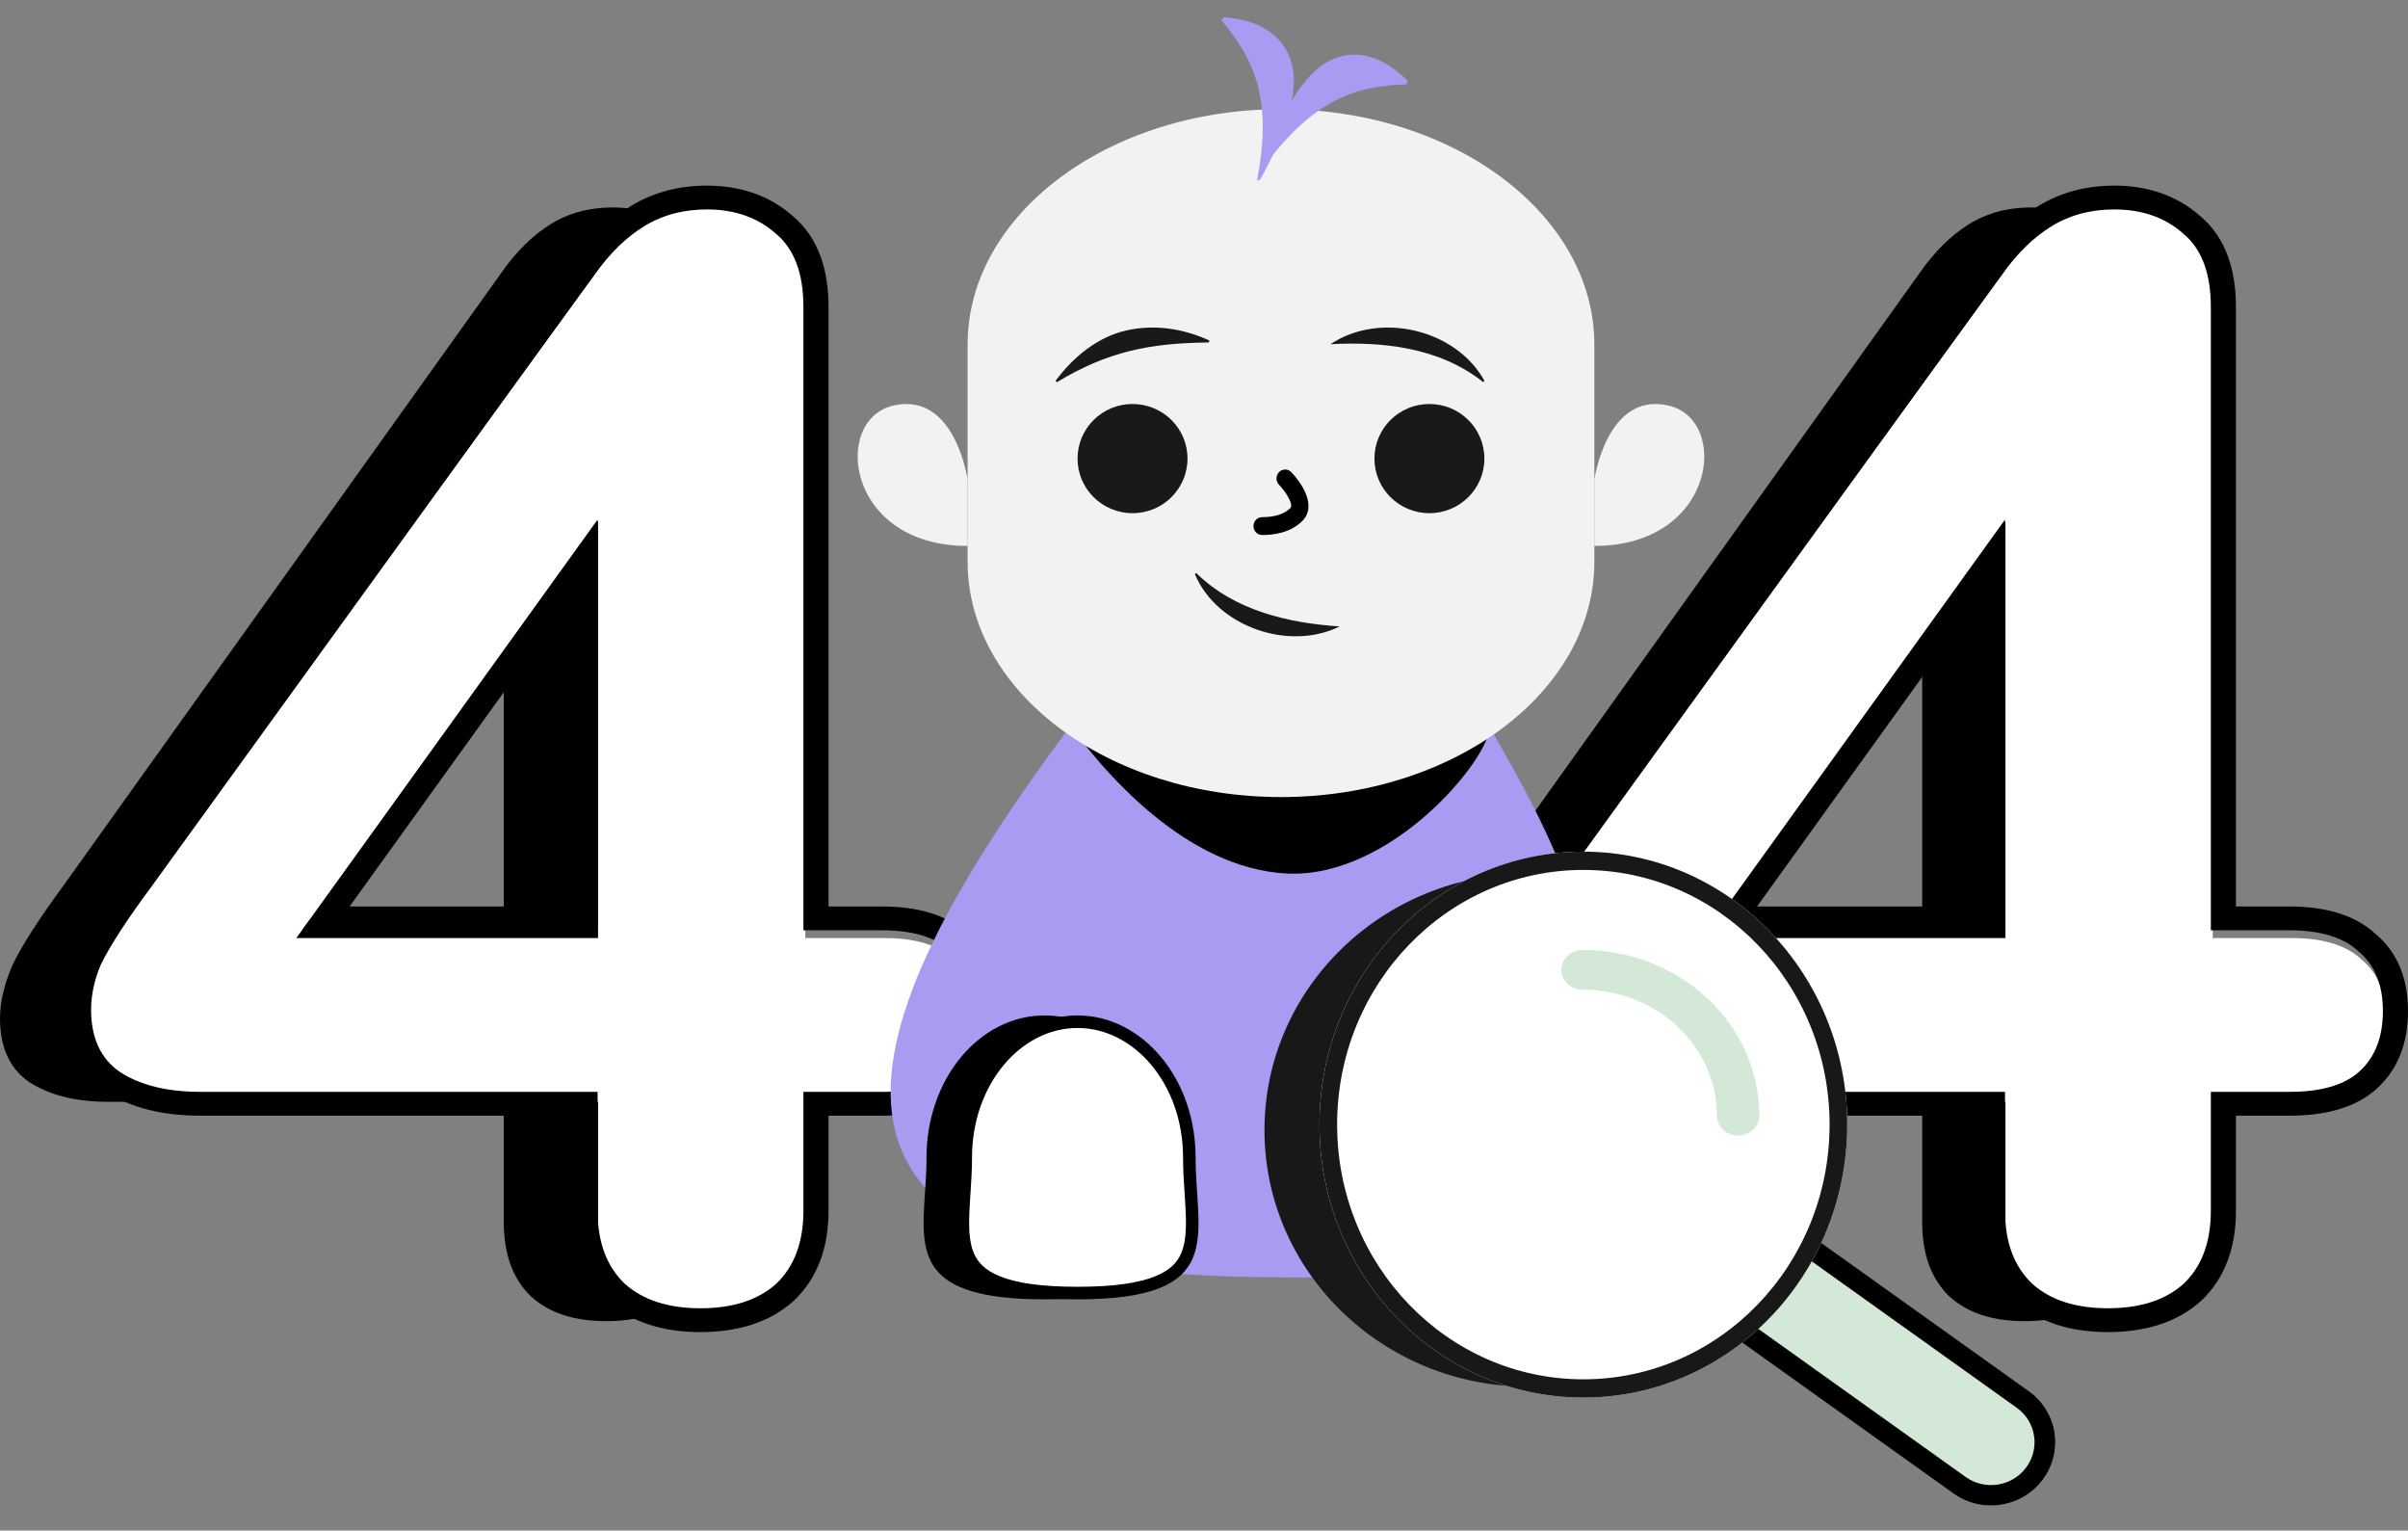 <svg viewBox="0 0 192 122" fill="none" xmlns="http://www.w3.org/2000/svg">
<rect x="0" y="0" width="192" height="122" fill="#808080" stroke="none"/>
<path d="M48.331 105.309C45.78 105.309 43.782 104.653 42.337 103.339C40.892 101.944 40.169 99.974 40.169 97.429V87.826H8.671C6.036 87.826 3.911 87.292 2.295 86.225C0.765 85.158 0 83.475 0 81.177C0 79.863 0.34 78.427 1.02 76.867C1.785 75.308 3.103 73.256 4.973 70.711L39.914 21.831C41.105 20.107 42.422 18.794 43.867 17.891C45.313 16.988 46.971 16.536 48.841 16.536C51.051 16.536 52.879 17.193 54.324 18.506C55.77 19.737 56.492 21.707 56.492 24.416V74.774H62.741C65.206 74.774 67.034 75.349 68.224 76.498C69.499 77.565 70.137 79.166 70.137 81.3C70.137 83.434 69.499 85.076 68.224 86.225C67.034 87.292 65.206 87.826 62.741 87.826H56.492V97.429C56.492 99.974 55.77 101.944 54.324 103.339C52.879 104.653 50.881 105.309 48.331 105.309ZM40.169 73.368V36.359H43.867L13.772 78.96V73.368H40.169Z" fill="black"/>
<path d="M55.949 105.309C53.366 105.309 51.343 104.653 49.88 103.339C48.417 101.944 47.685 99.974 47.685 97.429V87.826H15.793C13.125 87.826 10.973 87.292 9.338 86.225C7.788 85.158 7.014 83.475 7.014 81.177C7.014 79.863 7.358 78.427 8.047 76.867C8.821 75.308 10.155 73.256 12.049 70.711L47.427 21.831C48.632 20.107 49.966 18.794 51.429 17.891C52.893 16.988 54.571 16.536 56.465 16.536C58.703 16.536 60.554 17.193 62.017 18.506C63.48 19.737 64.212 21.707 64.212 24.416V74.774H70.539C73.035 74.774 74.885 75.349 76.091 76.498C77.382 77.565 78.027 79.166 78.027 81.3C78.027 83.434 77.382 85.076 76.091 86.225C74.885 87.292 73.035 87.826 70.539 87.826H64.212V97.429C64.212 99.974 63.48 101.944 62.017 103.339C60.554 104.653 58.531 105.309 55.949 105.309ZM47.685 74.774V36.359H51.429L21.041 78.346L20.958 74.774H47.685Z" fill="white"/>
<path fill-rule="evenodd" clip-rule="evenodd" d="M48.433 103.7L48.411 103.68C46.483 101.852 45.645 99.368 45.645 96.507V88.929H15.981C13.065 88.929 10.494 88.35 8.44 87.019L8.419 87.005L8.398 86.991C6.203 85.489 5.26 83.171 5.26 80.471C5.26 78.861 5.684 77.19 6.442 75.483L6.459 75.444L6.478 75.407C7.321 73.721 8.722 71.594 10.622 69.057L45.734 20.852C47.044 18.993 48.55 17.496 50.278 16.436C52.083 15.33 54.135 14.796 56.366 14.796C59.025 14.796 61.365 15.583 63.229 17.235C65.261 18.949 66.062 21.516 66.062 24.468V72.256H70.341C73.078 72.256 75.506 72.874 77.22 74.465C79.028 75.98 79.78 78.142 79.78 80.593C79.78 83.075 79.011 85.256 77.221 86.84L77.217 86.843C75.498 88.355 73.071 88.929 70.341 88.929H66.062V96.507C66.062 99.368 65.225 101.852 63.296 103.68L63.274 103.7L63.252 103.72C61.331 105.434 58.777 106.18 55.854 106.18C52.93 106.18 50.377 105.434 48.455 103.72L48.433 103.7ZM64.059 87.031H70.341C72.82 87.031 74.657 86.505 75.854 85.452C77.136 84.318 77.777 82.698 77.777 80.593C77.777 78.487 77.136 76.908 75.854 75.855C74.657 74.721 72.82 74.154 70.341 74.154H64.059V24.468C64.059 21.796 63.332 19.852 61.879 18.637C60.426 17.342 58.589 16.694 56.366 16.694C54.486 16.694 52.819 17.139 51.366 18.03C49.913 18.921 48.589 20.217 47.392 21.917L12.263 70.145C10.383 72.656 9.058 74.681 8.289 76.219C7.605 77.758 7.263 79.175 7.263 80.471C7.263 82.739 8.032 84.399 9.571 85.452C11.195 86.505 13.332 87.031 15.981 87.031H47.648V96.507C47.648 99.017 48.375 100.961 49.828 102.338C51.281 103.634 53.289 104.281 55.854 104.281C58.418 104.281 60.426 103.634 61.879 102.338C63.332 100.961 64.059 99.017 64.059 96.507V87.031ZM47.648 74.154V41.417L24.083 74.154H47.648ZM27.874 72.256H45.645V47.569L27.874 72.256Z" fill="black"/>
<path d="M161.426 105.309C158.876 105.309 156.878 104.653 155.433 103.339C153.988 101.944 153.265 99.974 153.265 97.429V87.826H121.767C119.132 87.826 117.006 87.292 115.391 86.225C113.861 85.158 113.096 83.475 113.096 81.177C113.096 79.863 113.436 78.427 114.116 76.867C114.881 75.308 116.199 73.256 118.069 70.711L153.01 21.831C154.2 20.107 155.518 18.794 156.963 17.891C158.408 16.988 160.066 16.536 161.937 16.536C164.147 16.536 165.975 17.193 167.42 18.506C168.865 19.737 169.588 21.707 169.588 24.416V74.774H175.836C178.302 74.774 180.13 75.349 181.32 76.498C182.595 77.565 183.233 79.166 183.233 81.3C183.233 83.434 182.595 85.076 181.32 86.225C180.13 87.292 178.302 87.826 175.836 87.826H169.588V97.429C169.588 99.974 168.865 101.944 167.42 103.339C165.975 104.653 163.977 105.309 161.426 105.309ZM153.265 73.782V36.359H156.963L126.868 78.96V73.782H153.265Z" fill="black"/>
<path d="M168.167 105.309C165.585 105.309 163.562 104.653 162.099 103.339C160.636 101.944 159.904 99.974 159.904 97.429V87.826H128.012C125.344 87.826 123.192 87.292 121.557 86.225C120.007 85.158 119.232 83.475 119.232 81.177C119.232 79.863 119.577 78.427 120.265 76.867C121.04 75.308 122.374 73.256 124.268 70.711L159.646 21.831C160.851 20.107 162.185 18.794 163.648 17.891C165.112 16.988 166.79 16.536 168.684 16.536C170.922 16.536 172.772 17.193 174.236 18.506C175.699 19.737 176.431 21.707 176.431 24.416V74.774H182.757C185.254 74.774 187.104 75.349 188.309 76.498C189.601 77.565 190.246 79.166 190.246 81.3C190.246 83.434 189.601 85.076 188.309 86.225C187.104 87.292 185.254 87.826 182.757 87.826H176.431V97.429C176.431 99.974 175.699 101.944 174.236 103.339C172.772 104.653 170.75 105.309 168.167 105.309ZM159.904 74.774V36.359H163.648L133.177 78.96V74.774H159.904Z" fill="white"/>
<path fill-rule="evenodd" clip-rule="evenodd" d="M160.653 103.7L160.631 103.68C158.702 101.852 157.865 99.368 157.865 96.507V88.929H128.201C125.285 88.929 122.714 88.35 120.659 87.019L120.638 87.005L120.618 86.991C118.423 85.489 117.479 83.171 117.479 80.471C117.479 78.861 117.903 77.19 118.662 75.483L118.679 75.444L118.698 75.407C119.541 73.721 120.942 71.594 122.842 69.057L157.954 20.852C159.264 18.993 160.77 17.496 162.498 16.436C164.303 15.33 166.354 14.796 168.586 14.796C171.245 14.796 173.585 15.583 175.449 17.235C177.481 18.949 178.282 21.516 178.282 24.468V72.256H182.561C185.297 72.256 187.725 72.874 189.439 74.465C191.248 75.98 192 78.142 192 80.593C192 83.075 191.231 85.256 189.441 86.84L189.437 86.843C187.718 88.355 185.29 88.929 182.561 88.929H178.282V96.507C178.282 99.368 177.444 101.852 175.516 103.68L175.494 103.7L175.472 103.72C173.55 105.434 170.997 106.18 168.073 106.18C165.15 106.18 162.596 105.434 160.675 103.72L160.653 103.7ZM176.279 87.031H182.561C185.039 87.031 186.877 86.505 188.074 85.452C189.356 84.318 189.997 82.698 189.997 80.593C189.997 78.487 189.356 76.908 188.074 75.855C186.877 74.721 185.039 74.154 182.561 74.154H176.279V24.468C176.279 21.796 175.552 19.852 174.099 18.637C172.646 17.342 170.808 16.694 168.586 16.694C166.706 16.694 165.039 17.139 163.586 18.03C162.133 18.921 160.808 20.217 159.612 21.917L124.483 70.145C122.602 72.656 121.278 74.681 120.508 76.219C119.825 77.758 119.483 79.175 119.483 80.471C119.483 82.739 120.252 84.399 121.79 85.452C123.414 86.505 125.551 87.031 128.201 87.031H159.868V96.507C159.868 99.017 160.595 100.961 162.048 102.338C163.501 103.634 165.509 104.281 168.073 104.281C170.637 104.281 172.646 103.634 174.099 102.338C175.552 100.961 176.279 99.017 176.279 96.507V87.031ZM159.868 74.154V41.417L136.302 74.154H159.868ZM140.094 72.256H157.865V47.569L140.094 72.256Z" fill="black"/>
<path d="M118.982 58.312C126.436 71.195 125.608 72.805 132.234 94.545C133.837 99.804 122.489 102.156 99.931 101.791C62.484 101.185 65.833 84.172 85.022 58.312H118.982Z" fill="#A79BF2"/>
<path d="M102.576 69.626C94.453 69.202 88.11 61.358 86.356 59.182L118.795 57.877C118.795 60.488 110.904 70.061 102.576 69.626Z" fill="black"/>
<path d="M102.138 8.703C115.928 8.703 127.124 17.107 127.124 27.458V44.779C127.124 55.13 115.928 63.533 102.138 63.533C88.347 63.533 77.151 55.13 77.151 44.779V27.458C77.151 17.107 88.347 8.703 102.138 8.703Z" fill="#F2F2F2"/>
<path d="M77.151 38.239C77.151 38.239 76.166 31.199 71.239 32.324C66.313 33.448 67.439 43.516 77.151 43.516V38.239Z" fill="#F2F2F2"/>
<path d="M127.124 38.239C127.124 38.239 128.108 31.199 133.035 32.324C137.962 33.448 136.836 43.516 127.124 43.516V38.239Z" fill="#F2F2F2"/>
<path d="M94.685 36.553C94.685 38.958 92.723 40.905 90.302 40.905C87.88 40.905 85.918 38.958 85.918 36.553C85.918 34.149 87.88 32.202 90.302 32.202C92.723 32.202 94.685 34.149 94.685 36.553Z" fill="#191919"/>
<path d="M113.972 40.905C116.393 40.905 118.356 38.957 118.356 36.553C118.356 34.15 116.393 32.202 113.972 32.202C111.551 32.202 109.589 34.15 109.589 36.553C109.589 38.957 111.551 40.905 113.972 40.905Z" fill="#191919"/>
<path d="M96.379 27.298C91.674 27.346 88.302 28.021 84.278 30.461L84.165 30.355C85.61 28.409 87.548 26.855 89.79 26.344C92.021 25.834 94.355 26.18 96.439 27.148L96.377 27.298H96.379Z" fill="#191919"/>
<path d="M112.164 6.728C107.795 6.825 104.663 8.174 100.927 13.055L100.822 12.842C102.164 8.949 103.964 5.841 106.045 4.821C108.117 3.8 110.285 4.493 112.22 6.428L112.162 6.728H112.164Z" fill="#A79BF2"/>
<path d="M97.392 1.615C100.284 5.018 101.389 8.304 100.233 14.389L100.465 14.329C102.498 10.727 103.627 7.296 102.987 5.03C102.352 2.771 100.358 1.572 97.582 1.374L97.394 1.616L97.392 1.615Z" fill="#A79BF2"/>
<path d="M106.082 27.439C109.968 24.831 116.05 26.196 118.356 30.344L118.268 30.461C114.733 27.651 110.147 27.219 106.082 27.437V27.439Z" fill="#191919"/>
<path d="M106.819 49.932C102.76 51.94 97.031 49.947 95.275 45.769L95.374 45.668C98.472 48.729 102.86 49.668 106.819 49.934L106.819 49.932Z" fill="#191919"/>
<path fill-rule="evenodd" clip-rule="evenodd" d="M101.983 37.633C102.252 37.355 102.688 37.355 102.956 37.633C103.297 37.984 103.767 38.573 104.056 39.21C104.323 39.796 104.575 40.763 103.874 41.488C102.942 42.453 101.605 42.646 100.634 42.646C100.254 42.646 99.945 42.327 99.945 41.934C99.945 41.541 100.254 41.222 100.634 41.222C101.498 41.222 102.365 41.035 102.901 40.481C102.934 40.447 103.033 40.305 102.811 39.816C102.611 39.377 102.255 38.921 101.983 38.64C101.714 38.361 101.714 37.911 101.983 37.633Z" fill="black"/>
<path fill-rule="evenodd" clip-rule="evenodd" d="M92.824 95.094C92.763 94.187 92.7 93.235 92.7 92.254C92.7 86.006 88.486 80.94 83.287 80.94C78.089 80.94 73.875 86.006 73.875 92.254C73.875 93.235 73.811 94.187 73.751 95.094C73.427 99.968 73.188 103.569 83.287 103.569C93.387 103.569 93.148 99.968 92.824 95.094Z" fill="black"/>
<path d="M94.83 92.254C94.83 93.247 94.895 94.236 94.957 95.159C94.992 95.692 95.026 96.202 95.044 96.678C95.097 98.022 95.038 99.146 94.655 100.062C94.285 100.946 93.593 101.685 92.258 102.215C90.9 102.753 88.887 103.069 85.917 103.069C82.947 103.069 80.935 102.753 79.577 102.215C78.241 101.685 77.549 100.946 77.18 100.062C76.797 99.146 76.737 98.022 76.79 96.678C76.809 96.202 76.843 95.692 76.878 95.159C76.939 94.236 77.004 93.247 77.004 92.254C77.004 86.192 81.077 81.44 85.917 81.44C90.757 81.44 94.83 86.192 94.83 92.254Z" fill="white" stroke="black"/>
<path d="M127.779 96.606C127.779 102.855 130.23 107.92 118.794 107.92C107.359 107.92 109.809 102.855 109.809 96.606C109.809 90.357 113.832 85.292 118.794 85.292C123.757 85.292 127.779 90.357 127.779 96.606Z" fill="white"/>
<path fill-rule="evenodd" clip-rule="evenodd" d="M126.272 99.645C126.213 98.694 126.146 97.622 126.146 96.606C126.146 90.865 122.509 86.908 118.794 86.908C115.079 86.908 111.443 90.865 111.443 96.606C111.443 97.622 111.376 98.694 111.316 99.645C111.284 100.166 111.254 100.65 111.238 101.07C111.188 102.396 111.258 103.323 111.533 104.013C111.767 104.599 112.192 105.123 113.199 105.541C114.285 105.992 116.024 106.304 118.794 106.304C121.565 106.304 123.304 105.992 124.39 105.541C125.397 105.123 125.822 104.599 126.056 104.013C126.331 103.323 126.401 102.396 126.351 101.07C126.335 100.65 126.305 100.166 126.272 99.645ZM127.897 99.446C127.84 98.538 127.779 97.587 127.779 96.606C127.779 90.357 123.757 85.292 118.794 85.292C113.832 85.292 109.809 90.357 109.809 96.606C109.809 97.587 109.749 98.538 109.691 99.446C109.382 104.32 109.154 107.92 118.794 107.92C128.435 107.92 128.206 104.32 127.897 99.446Z" fill="black"/>
<path d="M121.863 110.531C133.484 110.531 142.904 101.374 142.904 90.079C142.904 78.783 133.484 69.626 121.863 69.626C110.243 69.626 100.822 78.783 100.822 90.079C100.822 101.374 110.243 110.531 121.863 110.531Z" fill="#181818"/>
<path d="M136.868 99.333C138.529 97.079 141.726 96.574 144.009 98.205L161.772 110.888C164.055 112.518 164.559 115.667 162.898 117.92C161.238 120.173 158.04 120.678 155.757 119.048L137.995 106.365C135.711 104.734 135.207 101.586 136.868 99.333Z" fill="#D3E8D6"/>
<path fill-rule="evenodd" clip-rule="evenodd" d="M160.799 112.208L143.037 99.524C141.492 98.421 139.329 98.763 138.205 100.287C137.081 101.812 137.423 103.942 138.967 105.045L156.73 117.728C158.274 118.831 160.438 118.49 161.561 116.965C162.685 115.441 162.344 113.311 160.799 112.208ZM144.009 98.205C141.726 96.574 138.529 97.079 136.868 99.333C135.207 101.586 135.711 104.734 137.995 106.365L155.757 119.048C158.04 120.678 161.238 120.173 162.898 117.92C164.559 115.667 164.055 112.518 161.772 110.888L144.009 98.205Z" fill="black"/>
<path fill-rule="evenodd" clip-rule="evenodd" d="M105.206 89.643C105.206 77.627 114.626 67.885 126.247 67.885C137.868 67.885 147.288 77.627 147.288 89.643C147.288 101.66 137.868 111.401 126.247 111.401C114.626 111.401 105.206 101.66 105.206 89.643Z" fill="white"/>
<path fill-rule="evenodd" clip-rule="evenodd" d="M126.247 69.342C115.404 69.342 106.614 78.431 106.614 89.643C106.614 100.856 115.404 109.945 126.247 109.945C137.09 109.945 145.88 100.856 145.88 89.643C145.88 78.431 137.09 69.342 126.247 69.342ZM105.206 89.643C105.206 77.627 114.626 67.885 126.247 67.885C137.868 67.885 147.288 77.627 147.288 89.643C147.288 101.66 137.868 111.401 126.247 111.401C114.626 111.401 105.206 101.66 105.206 89.643Z" fill="#181818"/>
<path fill-rule="evenodd" clip-rule="evenodd" d="M124.493 77.302C124.493 76.427 125.25 75.718 126.183 75.718C133.965 75.718 140.274 81.633 140.274 88.93C140.274 89.804 139.518 90.514 138.584 90.514C137.651 90.514 136.895 89.804 136.895 88.93C136.895 83.383 132.099 78.886 126.183 78.886C125.25 78.886 124.493 78.177 124.493 77.302Z" fill="#D3E8D6"/>
</svg>
